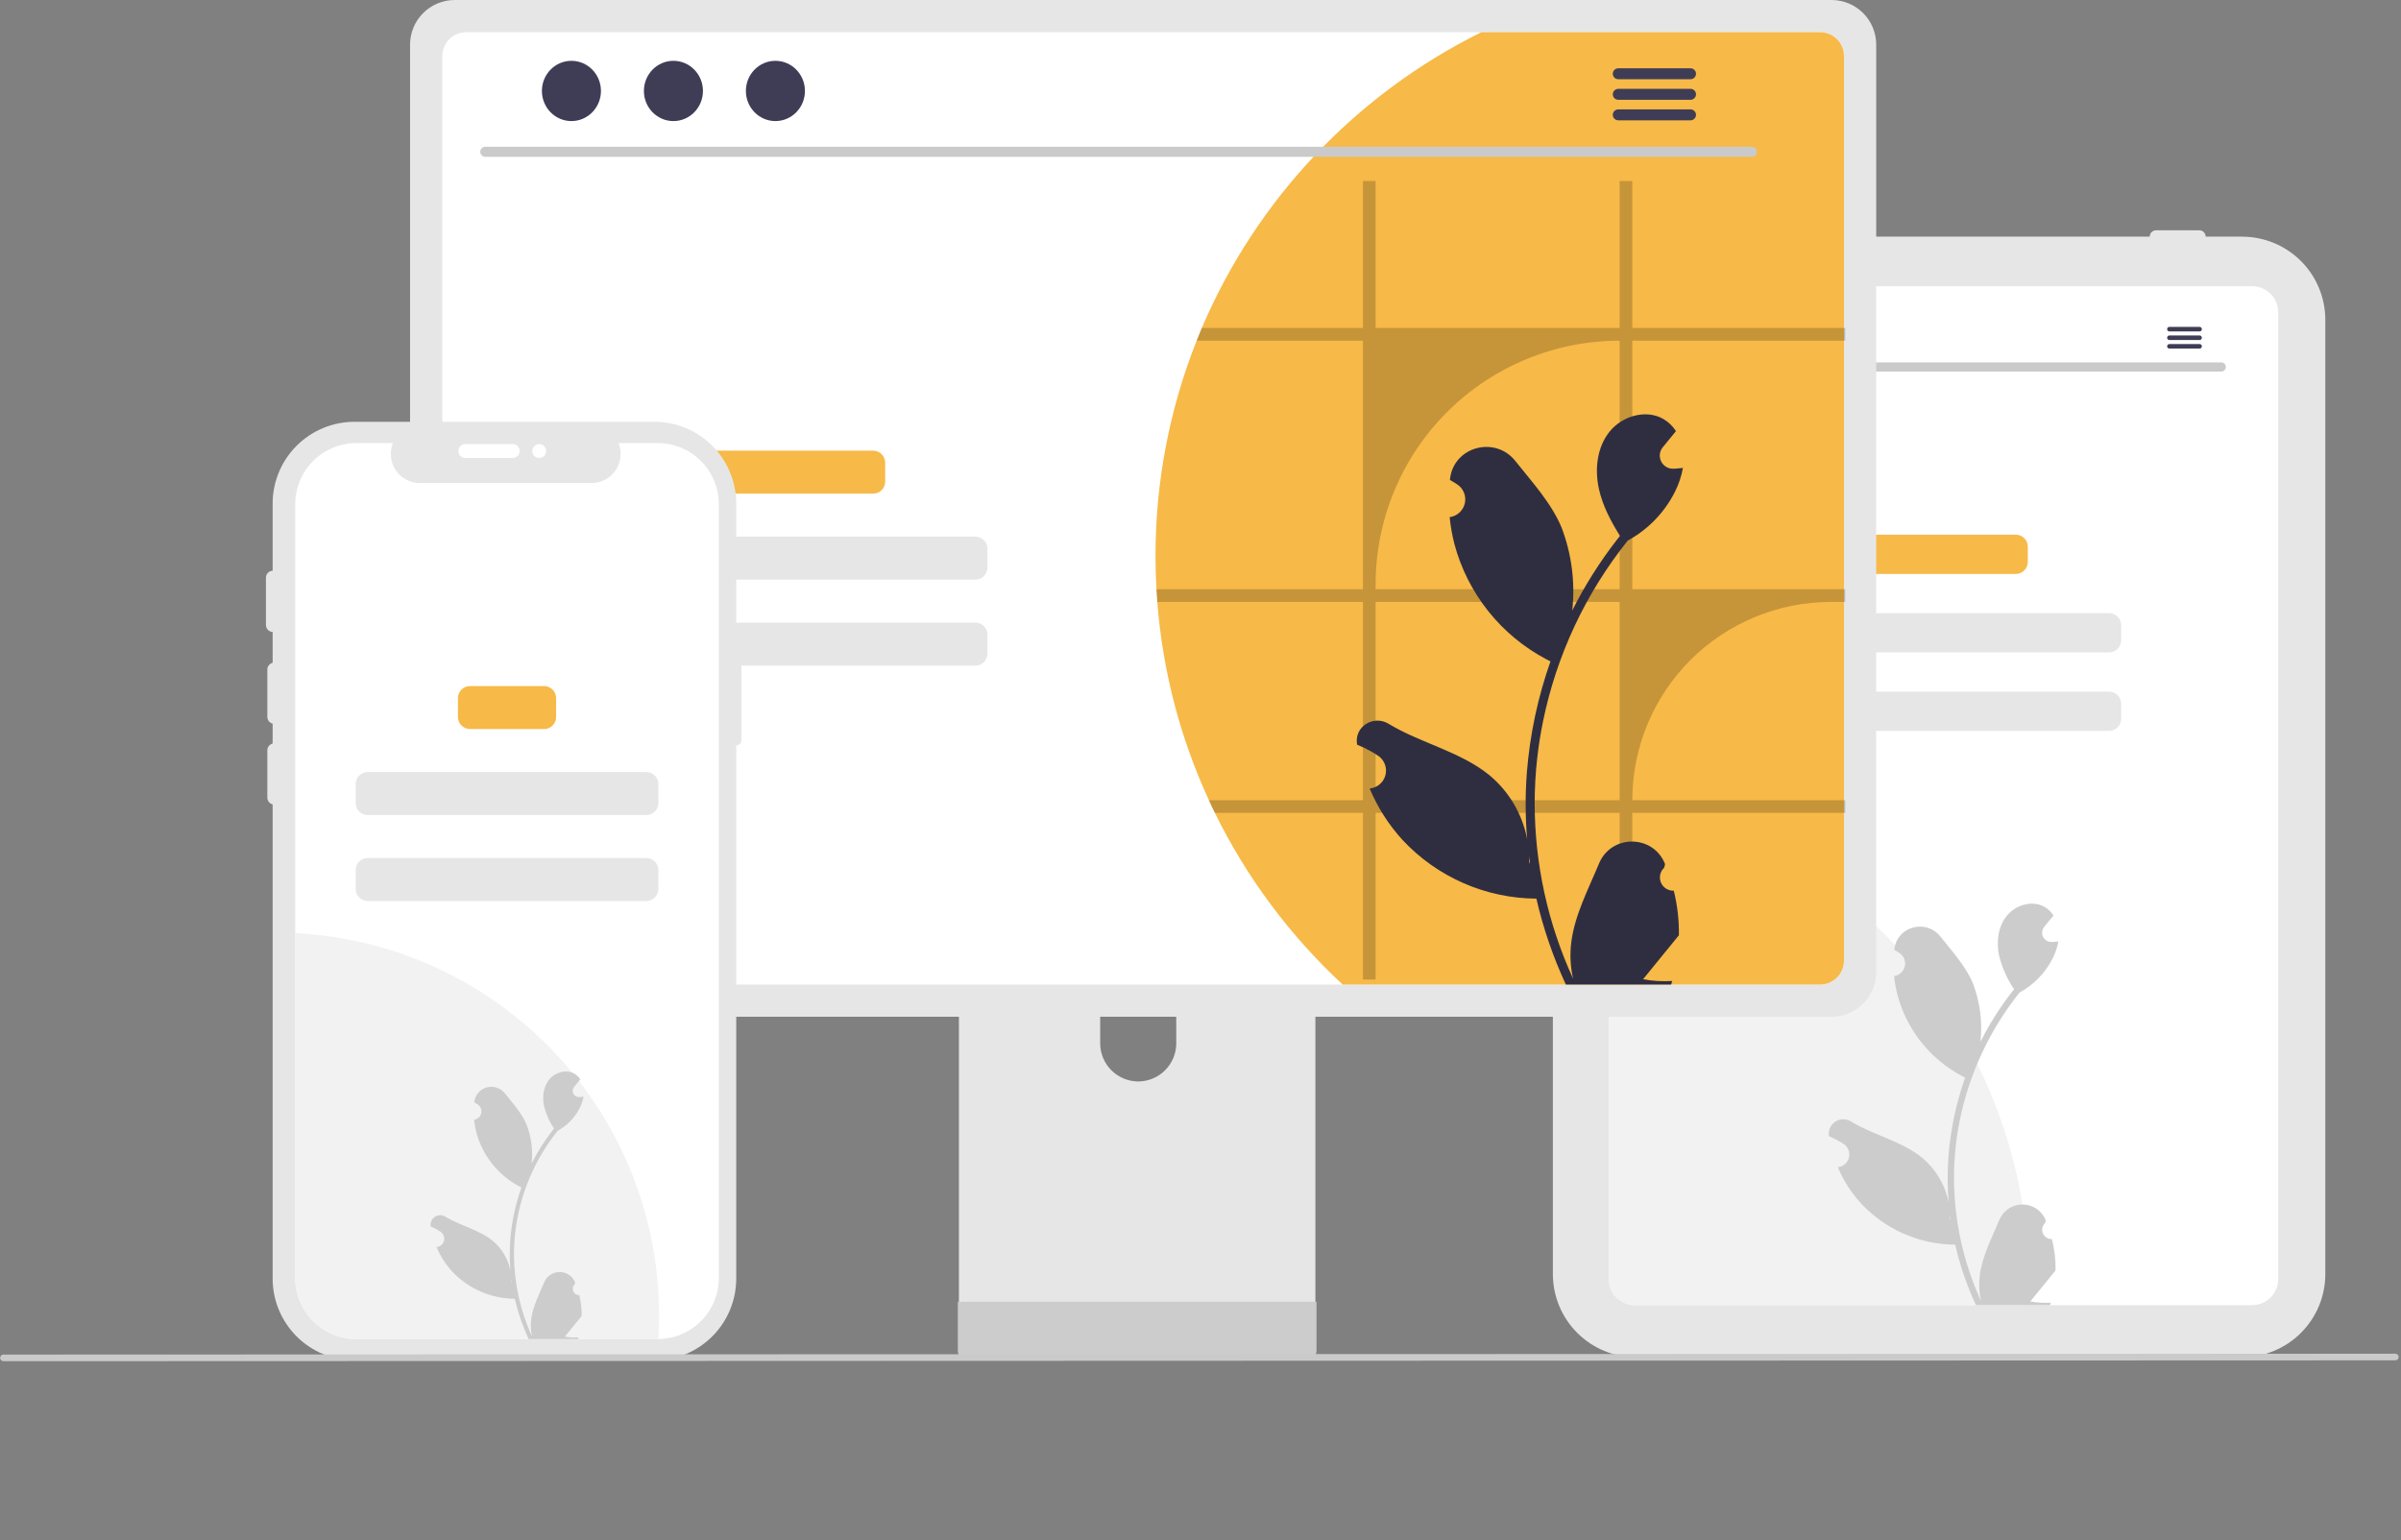 <svg width="374" height="240" viewBox="0 0 374 240" fill="none" xmlns="http://www.w3.org/2000/svg">
<rect x="0" y="0" width="374" height="240" fill="#808080" stroke="none"/>
<g clip-path="url(#clip0_2_1010)">
<path d="M349.255 211.481H254.844C251.41 211.477 248.116 210.113 245.688 207.687C243.259 205.262 241.893 201.973 241.889 198.543V49.815C241.893 46.385 243.259 43.096 245.688 40.67C248.116 38.245 251.41 36.88 254.844 36.876H349.255C352.69 36.88 355.983 38.245 358.412 40.67C360.841 43.096 362.207 46.385 362.211 49.815V198.543C362.207 201.973 360.841 205.262 358.412 207.687C355.983 210.113 352.69 211.477 349.255 211.481Z" fill="#E6E6E6"/>
<path d="M350.821 44.597H254.666C253.591 44.598 252.56 45.025 251.8 45.785C251.04 46.544 250.612 47.573 250.611 48.647V199.314C250.612 200.388 251.04 201.417 251.8 202.176C252.561 202.936 253.591 203.363 254.666 203.364H350.821C351.896 203.363 352.927 202.936 353.687 202.177C354.447 201.417 354.875 200.388 354.876 199.314V48.647C354.875 47.573 354.447 46.544 353.687 45.785C352.927 45.025 351.896 44.598 350.821 44.597Z" fill="white"/>
<path d="M257.152 36.876C257.152 36.614 257.257 36.362 257.443 36.176C257.628 35.991 257.88 35.886 258.143 35.886H264.883C265.146 35.886 265.398 35.99 265.584 36.176C265.769 36.362 265.874 36.614 265.874 36.876C265.874 37.139 265.769 37.39 265.584 37.576C265.398 37.762 265.146 37.866 264.883 37.866H258.143C257.88 37.866 257.628 37.761 257.443 37.576C257.257 37.39 257.152 37.139 257.152 36.876Z" fill="#E6E6E6"/>
<path d="M268.253 36.876C268.253 36.614 268.357 36.362 268.543 36.176C268.729 35.991 268.981 35.886 269.244 35.886H275.983C276.246 35.886 276.498 35.99 276.684 36.176C276.87 36.362 276.974 36.614 276.974 36.876C276.974 37.139 276.87 37.39 276.684 37.576C276.498 37.762 276.246 37.866 275.983 37.866H269.244C268.981 37.866 268.729 37.761 268.543 37.576C268.357 37.39 268.253 37.139 268.253 36.876Z" fill="#E6E6E6"/>
<path d="M334.856 36.876C334.856 36.614 334.961 36.362 335.146 36.176C335.332 35.991 335.584 35.886 335.847 35.886H342.587C342.849 35.886 343.102 35.99 343.287 36.176C343.473 36.362 343.578 36.614 343.578 36.876C343.578 37.139 343.473 37.39 343.287 37.576C343.102 37.762 342.849 37.866 342.587 37.866H335.847C335.584 37.866 335.332 37.761 335.146 37.576C334.961 37.39 334.856 37.139 334.856 36.876Z" fill="#E6E6E6"/>
<path d="M316.068 200.26C316.068 201.302 316.048 202.339 316.001 203.365H254.666C253.591 203.363 252.561 202.936 251.8 202.176C251.04 201.417 250.612 200.388 250.611 199.314V123.478C268.876 126.425 285.493 135.77 297.488 149.839C309.482 163.908 316.068 181.783 316.068 200.26Z" fill="#F2F2F2"/>
<path d="M313.985 83.315H291.111C290.07 83.315 289.226 84.158 289.226 85.198V87.546C289.226 88.586 290.07 89.429 291.111 89.429H313.985C315.026 89.429 315.87 88.586 315.87 87.546V85.198C315.87 84.158 315.026 83.315 313.985 83.315Z" fill="rgb(247, 185, 71)"/>
<path d="M328.524 95.542H276.572C275.532 95.542 274.688 96.385 274.688 97.424V99.773C274.688 100.813 275.532 101.655 276.572 101.655H328.524C329.565 101.655 330.408 100.813 330.408 99.773V97.424C330.408 96.385 329.565 95.542 328.524 95.542Z" fill="#E6E6E6"/>
<path d="M328.524 107.769H276.572C275.532 107.769 274.688 108.612 274.688 109.651V112C274.688 113.039 275.532 113.882 276.572 113.882H328.524C329.565 113.882 330.408 113.039 330.408 112V109.651C330.408 108.612 329.565 107.769 328.524 107.769Z" fill="#E6E6E6"/>
<path d="M319.628 193.068C319.33 193.081 319.035 193.003 318.783 192.844C318.531 192.685 318.334 192.452 318.219 192.177C318.104 191.902 318.077 191.599 318.14 191.308C318.203 191.017 318.355 190.753 318.574 190.55L318.673 190.155C318.66 190.123 318.647 190.091 318.634 190.06C318.334 189.352 317.831 188.748 317.188 188.325C316.546 187.902 315.793 187.677 315.023 187.68C314.253 187.683 313.502 187.913 312.862 188.341C312.223 188.769 311.725 189.377 311.43 190.087C310.252 192.921 308.752 195.759 308.382 198.756C308.22 200.08 308.288 201.423 308.585 202.724C305.818 196.695 304.381 190.143 304.372 183.511C304.371 181.847 304.464 180.184 304.649 178.53C304.802 177.174 305.015 175.828 305.287 174.492C306.77 167.24 309.954 160.443 314.579 154.659C316.817 153.439 318.627 151.564 319.765 149.285C320.177 148.466 320.468 147.592 320.63 146.689C320.377 146.722 320.121 146.743 319.868 146.76C319.79 146.764 319.707 146.768 319.628 146.772L319.598 146.773C319.321 146.786 319.046 146.718 318.806 146.578C318.566 146.438 318.372 146.231 318.247 145.983C318.122 145.736 318.072 145.457 318.101 145.181C318.131 144.906 318.24 144.644 318.415 144.429C318.524 144.295 318.633 144.161 318.742 144.027C318.908 143.821 319.078 143.618 319.243 143.411C319.262 143.392 319.28 143.371 319.297 143.349C319.487 143.114 319.678 142.882 319.868 142.647C319.521 142.108 319.053 141.657 318.502 141.328C316.594 140.212 313.962 140.985 312.584 142.709C311.201 144.432 310.94 146.85 311.42 149.004C311.893 150.837 312.674 152.575 313.73 154.146C313.627 154.278 313.519 154.407 313.415 154.539C311.524 156.968 309.875 159.576 308.493 162.327C308.829 159.246 308.428 156.129 307.323 153.233C306.203 150.534 304.103 148.261 302.254 145.927C300.033 143.125 295.478 144.348 295.087 147.901C295.083 147.935 295.079 147.969 295.076 148.004C295.35 148.158 295.619 148.323 295.882 148.496C296.213 148.717 296.469 149.032 296.617 149.4C296.765 149.769 296.798 150.173 296.712 150.561C296.626 150.948 296.425 151.301 296.135 151.572C295.845 151.843 295.48 152.021 295.087 152.081L295.047 152.088C295.145 153.076 295.317 154.056 295.564 155.018C296.278 157.705 297.541 160.215 299.272 162.392C301.004 164.569 303.167 166.365 305.626 167.667C305.787 167.75 305.945 167.832 306.106 167.911C304.718 171.841 303.847 175.934 303.515 180.088C303.327 182.539 303.338 185.001 303.548 187.45L303.536 187.364C303.006 184.64 301.551 182.183 299.417 180.407C296.248 177.807 291.771 176.849 288.352 174.759C287.988 174.526 287.566 174.402 287.134 174.401C286.702 174.4 286.279 174.522 285.914 174.754C285.55 174.985 285.259 175.315 285.077 175.706C284.894 176.097 284.827 176.532 284.884 176.959C284.888 176.99 284.893 177.02 284.898 177.05C285.408 177.258 285.904 177.497 286.384 177.765C286.658 177.92 286.927 178.084 287.19 178.258C287.521 178.479 287.777 178.794 287.925 179.162C288.073 179.53 288.106 179.935 288.02 180.322C287.934 180.71 287.733 181.062 287.443 181.334C287.153 181.605 286.788 181.783 286.395 181.843L286.355 181.849C286.326 181.854 286.301 181.858 286.272 181.862C287.143 183.938 288.365 185.85 289.885 187.512C291.763 189.525 294.033 191.133 296.555 192.238C299.078 193.344 301.799 193.923 304.554 193.94H304.558C305.306 197.185 306.389 200.343 307.791 203.365H319.338C319.38 203.237 319.417 203.104 319.454 202.976C318.385 203.043 317.312 202.979 316.259 202.786C317.116 201.736 317.972 200.678 318.829 199.628C318.848 199.608 318.866 199.588 318.883 199.566C319.318 199.029 319.756 198.495 320.191 197.958L320.191 197.957C320.214 196.31 320.025 194.667 319.628 193.068L319.628 193.068ZM306.404 167.088L306.41 167.08L306.404 167.097V167.088ZM303.846 190.117L303.747 189.893C303.751 189.732 303.751 189.571 303.747 189.406C303.747 189.36 303.739 189.315 303.739 189.269C303.776 189.554 303.809 189.84 303.85 190.125L303.846 190.117Z" fill="#CCCCCC"/>
<path d="M346.014 57.899H259.473C259.285 57.895 259.107 57.817 258.976 57.684C258.845 57.55 258.772 57.37 258.772 57.183C258.772 56.996 258.845 56.817 258.976 56.683C259.107 56.549 259.285 56.472 259.473 56.468H346.014C346.202 56.472 346.38 56.549 346.511 56.683C346.642 56.817 346.715 56.996 346.715 57.183C346.715 57.37 346.642 57.55 346.511 57.684C346.38 57.817 346.202 57.895 346.014 57.899Z" fill="#CACACA"/>
<path d="M264.09 54.4C265.253 54.4 266.195 53.437 266.195 52.251C266.195 51.063 265.253 50.101 264.09 50.101C262.927 50.101 261.985 51.063 261.985 52.251C261.985 53.437 262.927 54.4 264.09 54.4Z" fill="#3F3D56"/>
<path d="M271.362 54.4C272.525 54.4 273.467 53.437 273.467 52.251C273.467 51.063 272.525 50.101 271.362 50.101C270.199 50.101 269.257 51.063 269.257 52.251C269.257 53.437 270.199 54.4 271.362 54.4Z" fill="#3F3D56"/>
<path d="M278.634 54.4C279.797 54.4 280.739 53.437 280.739 52.251C280.739 51.063 279.797 50.101 278.634 50.101C277.472 50.101 276.529 51.063 276.529 52.251C276.529 53.437 277.472 54.4 278.634 54.4Z" fill="#3F3D56"/>
<path d="M342.632 50.932H337.921C337.828 50.934 337.739 50.972 337.673 51.038C337.608 51.105 337.571 51.195 337.571 51.288C337.571 51.381 337.608 51.471 337.673 51.537C337.739 51.604 337.828 51.642 337.921 51.644H342.632C342.725 51.642 342.814 51.604 342.88 51.537C342.945 51.471 342.982 51.381 342.982 51.288C342.982 51.195 342.945 51.105 342.88 51.038C342.814 50.972 342.725 50.934 342.632 50.932Z" fill="#3F3D56"/>
<path d="M342.632 52.269H337.921C337.828 52.271 337.739 52.309 337.673 52.376C337.608 52.442 337.571 52.532 337.571 52.625C337.571 52.718 337.608 52.808 337.673 52.874C337.739 52.941 337.828 52.979 337.921 52.981H342.632C342.725 52.979 342.814 52.941 342.88 52.874C342.945 52.808 342.982 52.718 342.982 52.625C342.982 52.532 342.945 52.442 342.88 52.376C342.814 52.309 342.725 52.271 342.632 52.269Z" fill="#3F3D56"/>
<path d="M342.632 53.604H337.921C337.828 53.606 337.739 53.644 337.673 53.711C337.608 53.778 337.571 53.867 337.571 53.961C337.571 54.054 337.608 54.143 337.673 54.21C337.739 54.276 337.828 54.315 337.921 54.317H342.632C342.725 54.315 342.814 54.276 342.88 54.21C342.945 54.143 342.982 54.054 342.982 53.961C342.982 53.867 342.945 53.778 342.88 53.711C342.814 53.644 342.725 53.606 342.632 53.604Z" fill="#3F3D56"/>
<path d="M202.218 123.534H152.043C151.334 123.535 150.653 123.818 150.152 124.32C149.651 124.822 149.37 125.502 149.37 126.211V205.368H204.898V126.211C204.898 125.859 204.829 125.511 204.694 125.186C204.56 124.862 204.362 124.566 204.114 124.318C203.865 124.069 203.569 123.872 203.244 123.738C202.919 123.603 202.57 123.534 202.218 123.534ZM177.3 168.511C175.73 168.504 174.228 167.878 173.118 166.77C172.009 165.662 171.382 164.161 171.375 162.594V153.464C171.376 151.895 172.001 150.392 173.112 149.283C174.223 148.174 175.729 147.552 177.3 147.552C178.87 147.552 180.376 148.174 181.487 149.283C182.598 150.392 183.223 151.895 183.224 153.464V162.594C183.217 164.161 182.59 165.662 181.481 166.77C180.371 167.878 178.869 168.504 177.3 168.511Z" fill="#E6E6E6"/>
<path d="M149.198 202.836V210.474C149.199 210.869 149.357 211.249 149.637 211.528C149.917 211.808 150.297 211.966 150.693 211.967H203.575C203.971 211.965 204.35 211.807 204.63 211.527C204.91 211.248 205.068 210.869 205.07 210.474V202.836L149.198 202.836Z" fill="#CCCCCC"/>
<path d="M285.303 0H70.826C68.983 0.003 67.217 0.735 65.914 2.037C64.611 3.338 63.877 5.102 63.874 6.942V151.483C63.876 153.324 64.609 155.089 65.912 156.39C67.216 157.692 68.983 158.424 70.826 158.425H285.303C287.146 158.424 288.913 157.692 290.216 156.39C291.52 155.089 292.253 153.324 292.254 151.483V6.942C292.251 5.102 291.518 3.338 290.215 2.037C288.912 0.735 287.146 0.003 285.303 0Z" fill="#E6E6E6"/>
<path d="M283.513 5.014H72.618C71.631 5.016 70.685 5.409 69.989 6.107C69.292 6.804 68.9 7.749 68.9 8.735V149.693C68.902 150.677 69.294 151.62 69.991 152.316C70.688 153.012 71.632 153.404 72.618 153.406H283.513C284.498 153.404 285.443 153.012 286.14 152.316C286.836 151.62 287.229 150.677 287.23 149.693V8.735C287.23 7.749 286.839 6.804 286.142 6.107C285.445 5.409 284.499 5.016 283.513 5.014Z" fill="white"/>
<path d="M287.23 8.735V149.693C287.229 150.677 286.836 151.62 286.14 152.316C285.443 153.012 284.498 153.404 283.513 153.406H209.146C200.92 145.786 194.17 136.717 189.237 126.653C188.912 126.004 188.603 125.348 188.31 124.684C183.815 114.943 181.093 104.481 180.272 93.787C180.218 93.13 180.171 92.474 180.14 91.811C180.04 90.112 179.993 88.391 179.993 86.662C179.979 75.163 182.153 63.766 186.401 53.078C186.656 52.414 186.926 51.758 187.204 51.102C195.753 31.044 211.199 14.697 230.756 5.014H283.513C284.499 5.016 285.445 5.409 286.142 6.107C286.839 6.804 287.23 7.749 287.23 8.735Z" fill="rgb(247, 185, 71)"/>
<path d="M272.911 24.435H75.578C75.372 24.431 75.177 24.346 75.034 24.2C74.89 24.053 74.809 23.856 74.809 23.651C74.809 23.446 74.89 23.25 75.034 23.103C75.177 22.956 75.372 22.872 75.578 22.868H272.911C273.117 22.872 273.312 22.956 273.456 23.103C273.599 23.25 273.68 23.446 273.68 23.651C273.68 23.856 273.599 24.053 273.456 24.2C273.312 24.346 273.117 24.431 272.911 24.435Z" fill="#CACACA"/>
<path d="M89.01 18.866C91.55 18.866 93.609 16.764 93.609 14.171C93.609 11.578 91.55 9.476 89.01 9.476C86.471 9.476 84.411 11.578 84.411 14.171C84.411 16.764 86.471 18.866 89.01 18.866Z" fill="#3F3D56"/>
<path d="M104.898 18.866C107.438 18.866 109.497 16.764 109.497 14.171C109.497 11.578 107.438 9.476 104.898 9.476C102.358 9.476 100.299 11.578 100.299 14.171C100.299 16.764 102.358 18.866 104.898 18.866Z" fill="#3F3D56"/>
<path d="M120.785 18.866C123.325 18.866 125.384 16.764 125.384 14.171C125.384 11.578 123.325 9.476 120.785 9.476C118.245 9.476 116.186 11.578 116.186 14.171C116.186 16.764 118.245 18.866 120.785 18.866Z" fill="#3F3D56"/>
<path d="M263.346 10.639H252.06C251.837 10.644 251.624 10.736 251.467 10.895C251.31 11.055 251.223 11.269 251.223 11.493C251.223 11.716 251.31 11.931 251.467 12.09C251.624 12.25 251.837 12.342 252.06 12.346H263.346C263.57 12.342 263.783 12.25 263.939 12.09C264.096 11.931 264.184 11.716 264.184 11.493C264.184 11.269 264.096 11.055 263.939 10.895C263.783 10.736 263.57 10.644 263.346 10.639Z" fill="#3F3D56"/>
<path d="M263.346 13.843H252.06C251.837 13.847 251.624 13.939 251.467 14.099C251.31 14.258 251.223 14.473 251.223 14.696C251.223 14.92 251.31 15.134 251.467 15.294C251.624 15.453 251.837 15.545 252.06 15.55H263.346C263.57 15.545 263.783 15.453 263.939 15.294C264.096 15.134 264.184 14.92 264.184 14.696C264.184 14.473 264.096 14.258 263.939 14.099C263.783 13.939 263.57 13.847 263.346 13.843Z" fill="#3F3D56"/>
<path d="M263.346 17.042H252.06C251.837 17.046 251.624 17.138 251.467 17.298C251.31 17.457 251.223 17.672 251.223 17.895C251.223 18.119 251.31 18.333 251.467 18.493C251.624 18.652 251.837 18.744 252.06 18.749H263.346C263.57 18.744 263.783 18.652 263.939 18.493C264.096 18.333 264.184 18.119 264.184 17.895C264.184 17.672 264.096 17.457 263.939 17.298C263.783 17.138 263.57 17.046 263.346 17.042Z" fill="#3F3D56"/>
<path d="M135.999 70.221H108.403C107.362 70.221 106.519 71.063 106.519 72.103V75.037C106.519 76.076 107.362 76.919 108.403 76.919H135.999C137.04 76.919 137.883 76.076 137.883 75.037V72.103C137.883 71.063 137.04 70.221 135.999 70.221Z" fill="rgb(247, 185, 71)"/>
<path d="M151.928 83.617H92.474C91.433 83.617 90.59 84.46 90.59 85.499V88.433C90.59 89.473 91.433 90.315 92.474 90.315H151.928C152.969 90.315 153.813 89.473 153.813 88.433V85.499C153.813 84.46 152.969 83.617 151.928 83.617Z" fill="#E6E6E6"/>
<path d="M151.928 97.014H92.474C91.433 97.014 90.59 97.856 90.59 98.896V101.83C90.59 102.869 91.433 103.712 92.474 103.712H151.928C152.969 103.712 153.813 102.869 153.813 101.83V98.896C153.813 97.856 152.969 97.014 151.928 97.014Z" fill="#E6E6E6"/>
<path d="M95.75 145.324C95.754 148.083 95.262 150.821 94.297 153.406H72.618C71.632 153.404 70.688 153.012 69.991 152.316C69.294 151.62 68.902 150.677 68.9 149.693V122.462C70.111 122.266 71.336 122.168 72.564 122.168C75.608 122.168 78.624 122.767 81.437 123.93C84.25 125.094 86.806 126.8 88.959 128.95C91.112 131.1 92.82 133.653 93.985 136.463C95.15 139.272 95.75 142.283 95.75 145.324Z" fill="#6C63FF"/>
<path opacity="0.2" d="M287.424 53.078V51.102H254.259V28.201H252.289V51.102H214.278V28.201H212.308V51.102H187.204C186.926 51.758 186.656 52.415 186.401 53.078H212.308V91.811H180.14C180.171 92.475 180.218 93.131 180.272 93.787H212.308V124.685H188.31C188.603 125.348 188.913 126.004 189.237 126.653H212.308V152.626H214.278V126.653H252.289V152.626H254.259V126.653H287.424V124.685H254.259V124.685C254.259 120.627 255.06 116.609 256.614 112.86C258.169 109.112 260.448 105.706 263.321 102.836C266.194 99.967 269.604 97.691 273.358 96.139C277.112 94.586 281.135 93.787 285.198 93.787H287.424V91.811H254.259V53.078H287.424ZM252.289 124.685H214.278V93.787H252.289V124.685ZM252.289 91.811H214.278V91.039C214.278 80.971 218.283 71.316 225.411 64.197C232.54 57.078 242.208 53.078 252.288 53.078H252.289V91.811Z" fill="black"/>
<path d="M260.721 138.782C260.298 138.801 259.879 138.69 259.522 138.464C259.164 138.238 258.884 137.907 258.721 137.517C258.558 137.127 258.518 136.696 258.608 136.283C258.698 135.87 258.913 135.494 259.224 135.207C259.277 135 259.314 134.852 259.366 134.645C259.347 134.6 259.329 134.555 259.31 134.51C257.408 129.982 250.964 130.013 249.079 134.548C247.406 138.573 245.275 142.605 244.751 146.86C244.52 148.741 244.617 150.648 245.039 152.496C241.108 143.934 239.068 134.628 239.054 125.209C239.054 122.846 239.185 120.484 239.448 118.135C239.666 116.21 239.968 114.298 240.354 112.4C242.46 102.101 246.983 92.447 253.55 84.233C256.729 82.501 259.3 79.837 260.916 76.601C261.501 75.438 261.915 74.196 262.144 72.914C261.786 72.961 261.421 72.991 261.063 73.014C260.951 73.02 260.833 73.026 260.722 73.032L260.68 73.034C260.286 73.051 259.895 72.955 259.554 72.756C259.214 72.557 258.938 72.264 258.761 71.912C258.583 71.56 258.511 71.165 258.553 70.773C258.596 70.381 258.75 70.01 258.999 69.704C259.154 69.514 259.309 69.324 259.464 69.134C259.699 68.84 259.94 68.552 260.175 68.259C260.202 68.231 260.228 68.202 260.251 68.171C260.522 67.836 260.792 67.507 261.063 67.173C260.569 66.408 259.905 65.767 259.123 65.3C256.413 63.715 252.674 64.813 250.717 67.261C248.754 69.709 248.383 73.143 249.065 76.202C249.647 78.82 250.917 81.221 252.345 83.505C252.198 83.693 252.045 83.875 251.898 84.063C249.212 87.512 246.871 91.217 244.908 95.123C245.385 90.747 244.816 86.32 243.246 82.207C241.655 78.374 238.672 75.146 236.046 71.832C232.892 67.852 226.423 69.589 225.868 74.635C225.862 74.683 225.857 74.732 225.852 74.781C226.242 75.001 226.624 75.234 226.997 75.481C227.467 75.794 227.83 76.242 228.041 76.765C228.251 77.288 228.298 77.862 228.176 78.412C228.054 78.963 227.768 79.464 227.357 79.849C226.945 80.234 226.426 80.487 225.868 80.573L225.811 80.581C225.95 81.985 226.195 83.377 226.546 84.744C227.56 88.559 229.353 92.124 231.812 95.216C234.271 98.307 237.343 100.858 240.836 102.708C241.065 102.825 241.288 102.942 241.517 103.054C239.545 108.635 238.308 114.449 237.838 120.349C237.571 123.829 237.587 127.326 237.885 130.804L237.867 130.681C237.115 126.813 235.049 123.323 232.018 120.801C227.517 117.108 221.158 115.748 216.302 112.78C213.965 111.351 210.969 113.198 211.377 115.904C211.384 115.947 211.391 115.991 211.397 116.034C212.121 116.328 212.826 116.667 213.508 117.049C213.898 117.269 214.279 117.502 214.653 117.749C215.122 118.062 215.486 118.51 215.696 119.033C215.907 119.556 215.954 120.13 215.832 120.681C215.71 121.231 215.424 121.732 215.012 122.117C214.6 122.503 214.081 122.755 213.524 122.841L213.466 122.849C213.425 122.855 213.39 122.861 213.349 122.867C214.586 125.816 216.322 128.531 218.481 130.892C221.148 133.75 224.371 136.034 227.953 137.604C231.536 139.174 235.401 139.996 239.313 140.021H239.319C240.381 144.629 241.919 149.115 243.91 153.406H260.31C260.369 153.224 260.422 153.036 260.475 152.854C258.957 152.949 257.433 152.859 255.937 152.584C257.154 151.093 258.37 149.59 259.587 148.099C259.614 148.071 259.64 148.041 259.664 148.011C260.281 147.248 260.904 146.49 261.521 145.727L261.521 145.726C261.554 143.387 261.286 141.053 260.722 138.782L260.721 138.782ZM241.941 101.886L241.949 101.874L241.941 101.897V101.886ZM238.308 134.591L238.167 134.274C238.173 134.045 238.173 133.816 238.167 133.581C238.167 133.516 238.155 133.452 238.155 133.387C238.208 133.792 238.255 134.197 238.314 134.602L238.308 134.591Z" fill="#2F2E41"/>
<path d="M114.682 100.475V78.462C114.682 75.083 113.338 71.843 110.946 69.453C108.553 67.064 105.308 65.722 101.925 65.722H55.227C51.843 65.722 48.598 67.064 46.206 69.453C43.813 71.843 42.469 75.083 42.469 78.462V199.226C42.469 202.605 43.813 205.846 46.206 208.235C48.598 210.624 51.843 211.967 55.227 211.967H101.925C103.6 211.967 105.259 211.637 106.807 210.997C108.355 210.357 109.761 209.418 110.946 208.235C112.13 207.052 113.07 205.648 113.711 204.102C114.352 202.556 114.682 200.899 114.682 199.226V116.144C114.895 116.144 115.1 116.059 115.251 115.909C115.402 115.758 115.487 115.554 115.487 115.341V101.279C115.487 101.065 115.402 100.861 115.251 100.71C115.1 100.56 114.895 100.475 114.682 100.475Z" fill="#E6E6E6"/>
<path d="M111.967 78.549V199.139C111.967 201.644 110.978 204.048 109.214 205.828C107.45 207.609 105.053 208.622 102.545 208.648C102.511 208.652 102.476 208.653 102.441 208.653H55.516C52.989 208.652 50.566 207.65 48.78 205.866C46.994 204.082 45.99 201.662 45.99 199.139V78.549C45.99 76.026 46.994 73.607 48.78 71.823C50.566 70.039 52.989 69.036 55.516 69.036H61.21C60.93 69.723 60.824 70.468 60.9 71.205C60.975 71.942 61.232 72.65 61.646 73.265C62.06 73.88 62.619 74.385 63.274 74.734C63.929 75.082 64.66 75.265 65.402 75.266H92.155C92.897 75.264 93.627 75.08 94.281 74.731C94.934 74.381 95.493 73.877 95.906 73.262C96.319 72.647 96.575 71.94 96.651 71.203C96.728 70.467 96.621 69.722 96.343 69.036H102.441C104.967 69.036 107.39 70.039 109.177 71.823C110.963 73.607 111.967 76.026 111.967 78.549Z" fill="white"/>
<path d="M102.663 204.931C102.663 206.18 102.624 207.419 102.545 208.648C102.511 208.652 102.476 208.653 102.441 208.653H55.516C52.989 208.652 50.566 207.65 48.78 205.866C46.994 204.082 45.99 201.662 45.99 199.139V145.399C61.279 146.169 75.687 152.777 86.235 163.857C96.783 174.937 102.664 189.642 102.663 204.931Z" fill="#F2F2F2"/>
<path d="M42.727 112.79C42.44 112.79 42.164 112.675 41.96 112.472C41.757 112.269 41.642 111.993 41.642 111.705V104.331C41.642 104.043 41.756 103.767 41.96 103.564C42.163 103.36 42.44 103.246 42.727 103.246C43.016 103.246 43.292 103.36 43.495 103.564C43.699 103.767 43.813 104.043 43.813 104.331V111.705C43.813 111.993 43.699 112.269 43.495 112.472C43.291 112.675 43.015 112.79 42.727 112.79Z" fill="#E6E6E6"/>
<path d="M84.74 106.901H73.217C72.176 106.901 71.332 107.744 71.332 108.784V111.717C71.332 112.757 72.176 113.6 73.217 113.6H84.74C85.781 113.6 86.625 112.757 86.625 111.717V108.784C86.625 107.744 85.781 106.901 84.74 106.901Z" fill="rgb(247, 185, 71)"/>
<path d="M100.669 120.298H57.288C56.246 120.298 55.403 121.141 55.403 122.18V125.114C55.403 126.153 56.246 126.996 57.288 126.996H100.669C101.71 126.996 102.554 126.153 102.554 125.114V122.18C102.554 121.141 101.71 120.298 100.669 120.298Z" fill="#E6E6E6"/>
<path d="M100.669 133.694H57.288C56.246 133.694 55.403 134.537 55.403 135.577V138.51C55.403 139.55 56.246 140.393 57.288 140.393H100.669C101.71 140.393 102.554 139.55 102.554 138.51V135.577C102.554 134.537 101.71 133.694 100.669 133.694Z" fill="#E6E6E6"/>
<path d="M90.231 201.79C90.032 201.799 89.836 201.747 89.668 201.641C89.5 201.535 89.369 201.38 89.292 201.197C89.216 201.014 89.197 200.811 89.239 200.617C89.282 200.424 89.383 200.247 89.529 200.113L89.595 199.849C89.586 199.828 89.577 199.807 89.569 199.786C89.369 199.314 89.034 198.912 88.605 198.629C88.177 198.347 87.675 198.198 87.162 198.2C86.649 198.202 86.148 198.355 85.722 198.64C85.296 198.926 84.964 199.33 84.768 199.803C83.982 201.692 82.983 203.584 82.737 205.581C82.628 206.464 82.674 207.359 82.872 208.226C81.027 204.208 80.07 199.841 80.064 195.421C80.063 194.312 80.125 193.204 80.248 192.102C80.35 191.198 80.492 190.301 80.673 189.41C81.662 184.577 83.784 180.047 86.866 176.192C88.358 175.379 89.564 174.129 90.322 172.611C90.597 172.065 90.791 171.482 90.899 170.881C90.731 170.903 90.559 170.917 90.391 170.928C90.339 170.93 90.284 170.933 90.231 170.936L90.211 170.937C90.026 170.945 89.843 170.9 89.683 170.806C89.524 170.713 89.394 170.576 89.311 170.41C89.228 170.245 89.194 170.06 89.214 169.876C89.234 169.692 89.306 169.518 89.423 169.374C89.496 169.285 89.568 169.196 89.641 169.107C89.751 168.969 89.864 168.834 89.975 168.696C89.987 168.683 89.999 168.669 90.01 168.655C90.137 168.498 90.264 168.344 90.391 168.187C90.16 167.828 89.848 167.527 89.481 167.308C88.209 166.564 86.455 167.079 85.536 168.228C84.615 169.377 84.441 170.988 84.761 172.424C85.076 173.645 85.596 174.804 86.3 175.851C86.231 175.939 86.16 176.024 86.091 176.112C84.83 177.731 83.731 179.47 82.81 181.303C83.034 179.249 82.767 177.172 82.03 175.242C81.284 173.443 79.884 171.928 78.652 170.373C78.326 169.955 77.883 169.643 77.38 169.477C76.876 169.31 76.335 169.297 75.824 169.437C75.313 169.578 74.855 169.867 74.508 170.268C74.161 170.668 73.941 171.163 73.875 171.688C73.873 171.711 73.87 171.734 73.868 171.757C74.051 171.86 74.23 171.969 74.406 172.085C74.626 172.232 74.796 172.442 74.895 172.688C74.994 172.933 75.016 173.203 74.959 173.461C74.901 173.719 74.767 173.954 74.574 174.135C74.381 174.316 74.137 174.434 73.876 174.475L73.849 174.479C73.914 175.138 74.029 175.79 74.194 176.432C74.67 178.222 75.511 179.896 76.665 181.346C77.819 182.797 79.26 183.994 80.899 184.862C81.007 184.917 81.112 184.972 81.219 185.024C80.294 187.643 79.713 190.372 79.493 193.14C79.367 194.774 79.375 196.414 79.515 198.047L79.506 197.989C79.153 196.174 78.184 194.536 76.762 193.352C74.649 191.619 71.665 190.981 69.387 189.588C69.144 189.433 68.863 189.35 68.575 189.35C68.287 189.349 68.005 189.43 67.762 189.585C67.519 189.739 67.326 189.959 67.204 190.219C67.082 190.48 67.038 190.77 67.076 191.054L67.085 191.115C67.425 191.253 67.755 191.413 68.075 191.592C68.258 191.695 68.437 191.804 68.613 191.92C68.833 192.067 69.004 192.277 69.102 192.523C69.201 192.768 69.223 193.038 69.166 193.296C69.109 193.554 68.975 193.789 68.781 193.97C68.588 194.151 68.344 194.269 68.083 194.31L68.056 194.314C68.037 194.316 68.02 194.319 68.001 194.322C68.581 195.706 69.396 196.98 70.409 198.088C71.66 199.429 73.173 200.501 74.854 201.237C76.535 201.974 78.349 202.36 80.185 202.372H80.188C80.686 204.534 81.408 206.639 82.342 208.653H90.038C90.066 208.567 90.091 208.479 90.115 208.394C89.403 208.439 88.688 208.396 87.986 208.267C88.557 207.567 89.128 206.862 89.699 206.162C89.712 206.149 89.724 206.135 89.735 206.121C90.024 205.763 90.317 205.408 90.606 205.049L90.606 205.049C90.622 203.951 90.496 202.856 90.231 201.79L90.231 201.79ZM81.418 184.476L81.422 184.471L81.418 184.482V184.476ZM79.713 199.823L79.647 199.675C79.65 199.567 79.65 199.46 79.647 199.35C79.647 199.319 79.641 199.289 79.641 199.259C79.666 199.449 79.688 199.639 79.716 199.829L79.713 199.823Z" fill="#CCCCCC"/>
<path d="M42.51 98.474C42.222 98.474 41.947 98.359 41.743 98.156C41.539 97.953 41.425 97.677 41.424 97.39V90.015C41.424 89.727 41.539 89.451 41.742 89.248C41.946 89.045 42.222 88.93 42.51 88.93C42.798 88.93 43.075 89.045 43.278 89.248C43.482 89.451 43.596 89.727 43.596 90.015V97.39C43.596 97.677 43.481 97.953 43.278 98.156C43.074 98.359 42.798 98.474 42.51 98.474Z" fill="#E6E6E6"/>
<path d="M71.396 70.277C71.397 69.989 71.511 69.713 71.715 69.51C71.918 69.307 72.194 69.192 72.482 69.192H79.867C80.155 69.192 80.431 69.306 80.635 69.51C80.838 69.713 80.953 69.989 80.953 70.277C80.953 70.564 80.838 70.84 80.635 71.043C80.431 71.247 80.155 71.361 79.867 71.361H72.482C72.194 71.361 71.918 71.246 71.715 71.043C71.511 70.84 71.397 70.564 71.396 70.277Z" fill="white"/>
<path d="M42.727 125.37C42.44 125.37 42.164 125.255 41.96 125.052C41.757 124.849 41.642 124.573 41.642 124.286V116.911C41.642 116.623 41.756 116.347 41.96 116.144C42.163 115.941 42.44 115.826 42.727 115.826C43.016 115.826 43.292 115.941 43.495 116.144C43.699 116.347 43.813 116.623 43.813 116.911V124.286C43.813 124.573 43.699 124.849 43.495 125.052C43.291 125.255 43.015 125.37 42.727 125.37Z" fill="#E6E6E6"/>
<path d="M83.993 71.361C84.593 71.361 85.079 70.876 85.079 70.277C85.079 69.678 84.593 69.192 83.993 69.192C83.394 69.192 82.907 69.678 82.907 70.277C82.907 70.876 83.394 71.361 83.993 71.361Z" fill="white"/>
<path d="M373.12 211.964L0.534 212.097C0.397 212.097 0.266 212.042 0.169 211.945C0.073 211.848 0.018 211.717 0.018 211.581C0.018 211.444 0.073 211.313 0.169 211.216C0.266 211.119 0.397 211.064 0.534 211.064L373.12 210.931C373.257 210.931 373.389 210.985 373.486 211.082C373.583 211.179 373.637 211.31 373.637 211.447C373.637 211.584 373.583 211.716 373.486 211.812C373.389 211.909 373.257 211.964 373.12 211.964Z" fill="#CACACA"/>
</g>
<defs>
<clipPath id="clip0_2_1010">
<rect width="373.62" height="239.349" fill="white" transform="translate(0.017)"/>
</clipPath>
</defs>
</svg>
